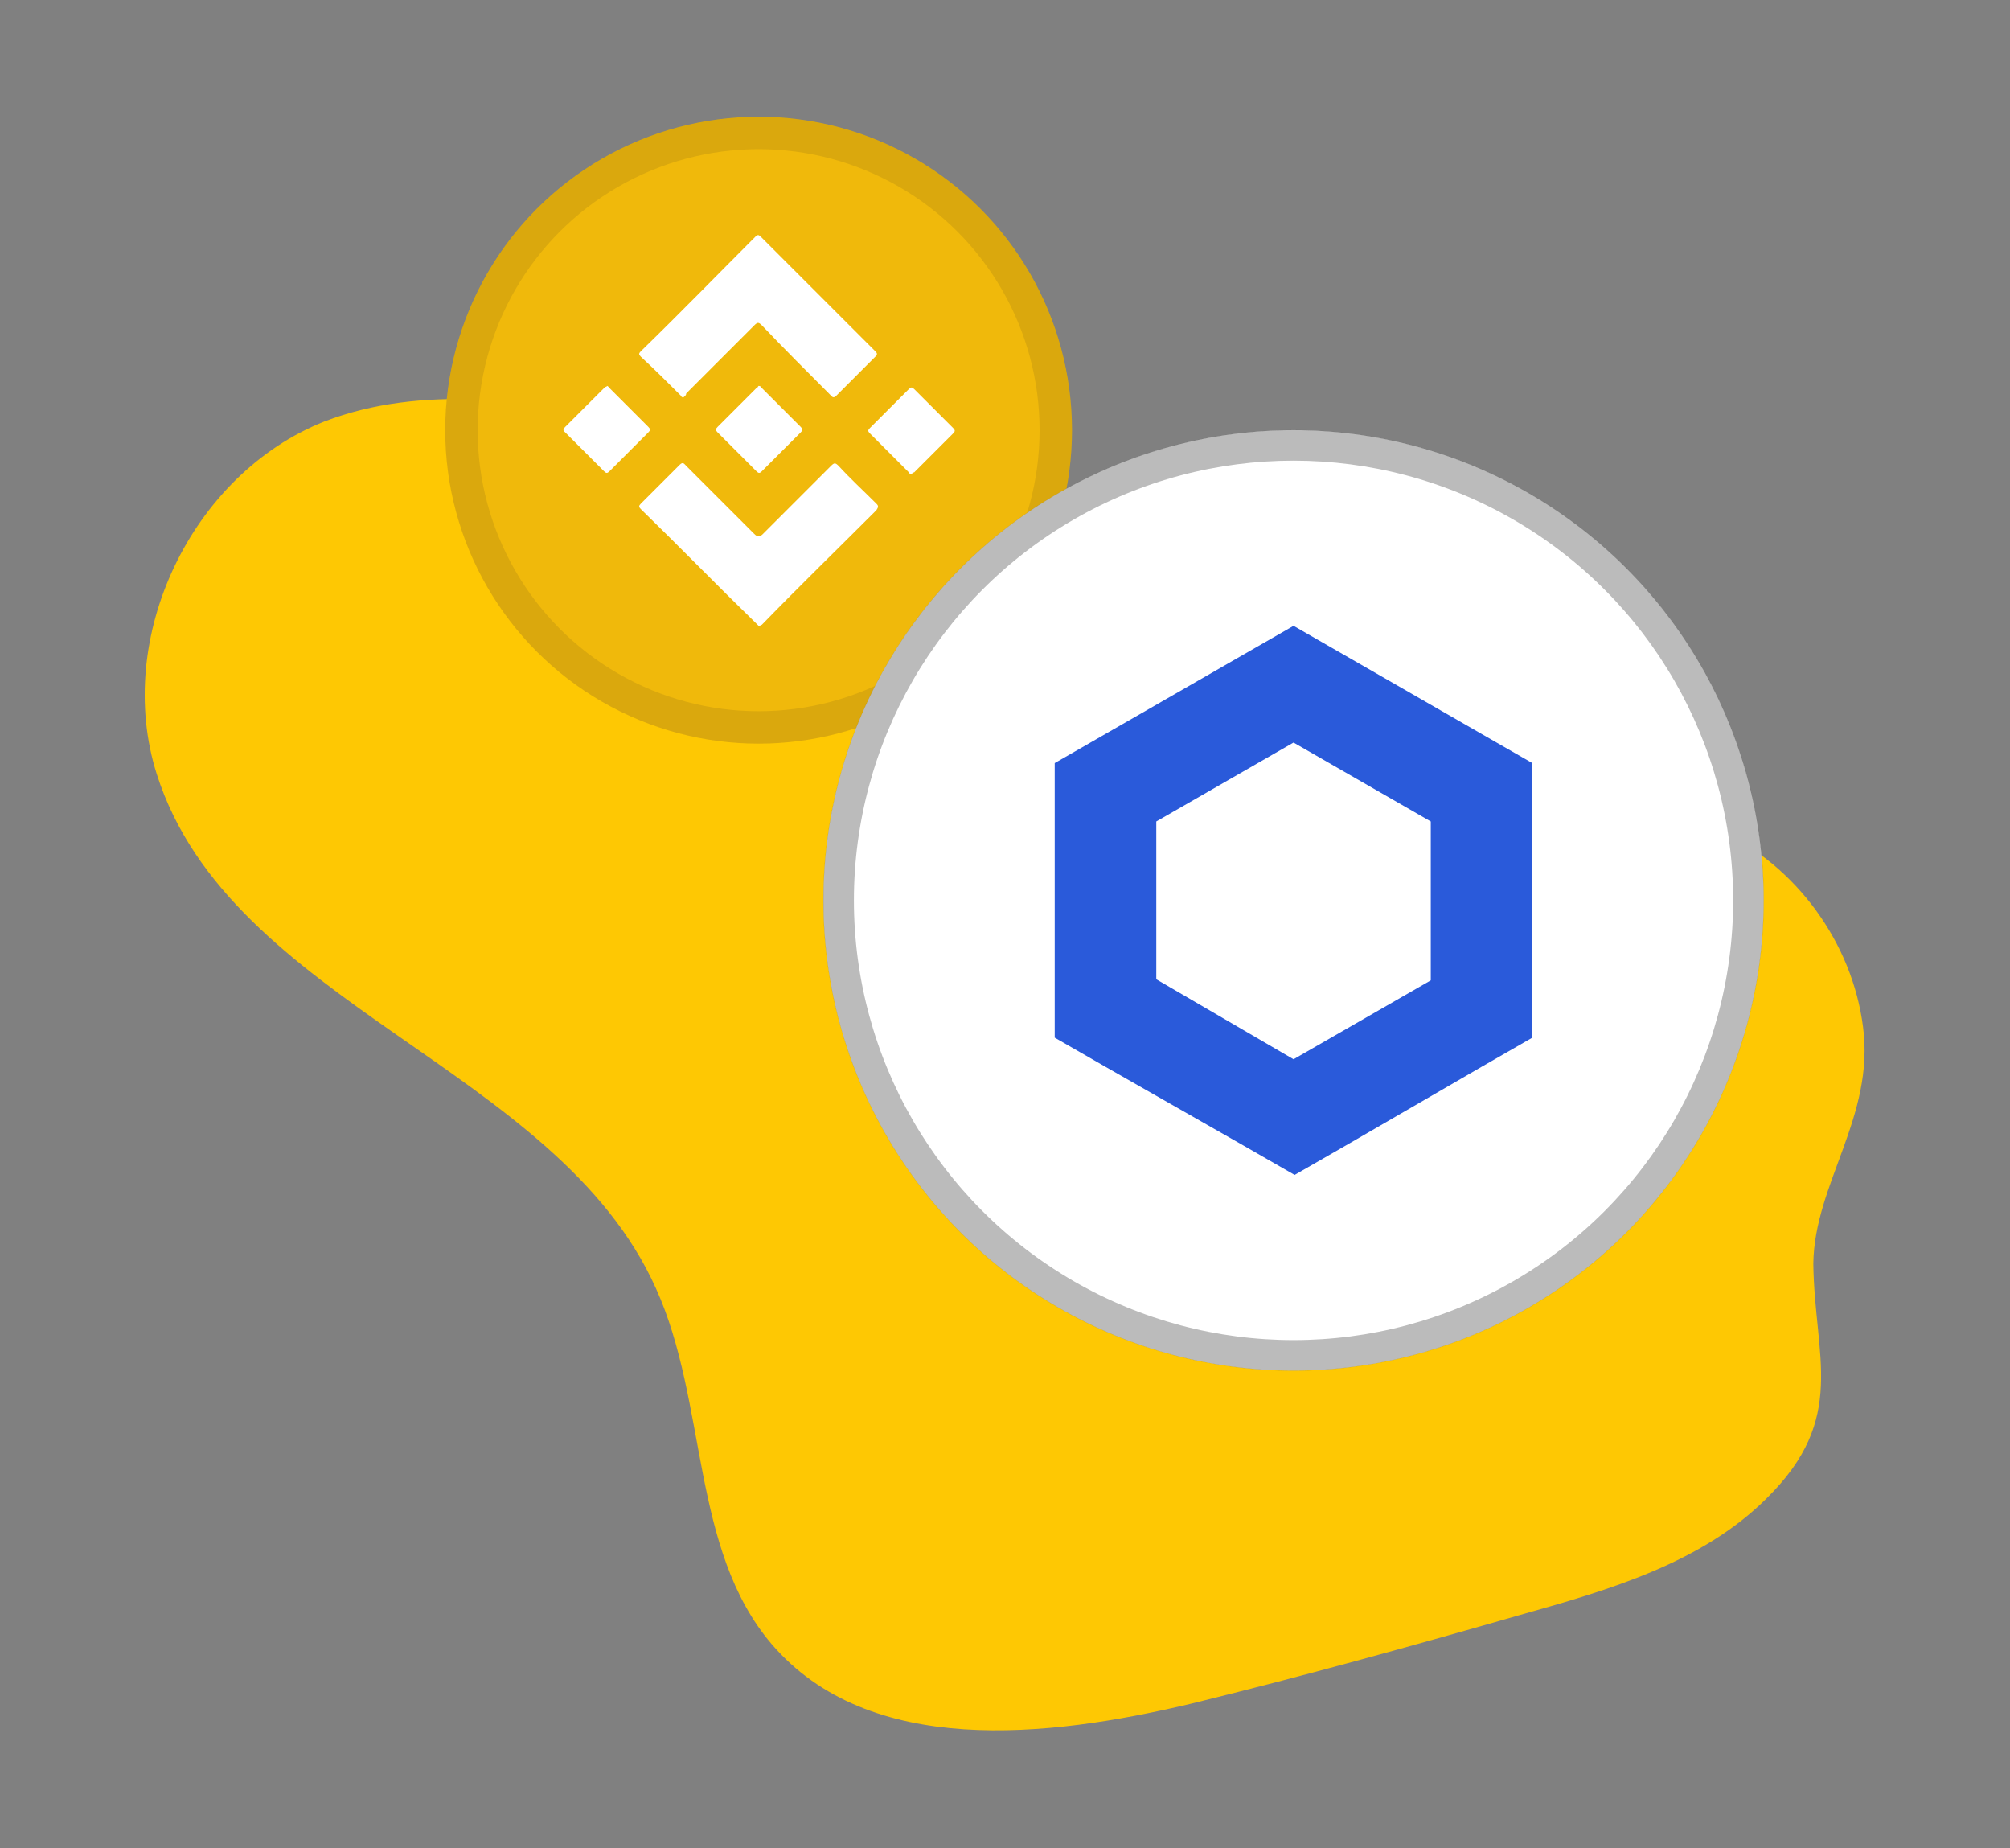 <?xml version="1.0" encoding="utf-8"?>
<!-- Generator: Adobe Illustrator 25.2.1, SVG Export Plug-In . SVG Version: 6.00 Build 0)  -->
<svg version="1.1" id="Layer_1" xmlns:v="https://vecta.io/nano"
	 xmlns="http://www.w3.org/2000/svg" xmlns:xlink="http://www.w3.org/1999/xlink" x="0px" y="0px" viewBox="0 0 186 171"
	 style="enable-background:new 0 0 186 171;" xml:space="preserve">
<rect x="0" y="0" width="186" height="171" fill="#808080" stroke="none"/>
<style type="text/css">
	.st0{fill:#FEC803;}
	.st1{fill:#F0B90B;}
	.st2{opacity:0.1;fill:none;stroke:#191326;stroke-width:3;enable-background:new    ;}
	.st3{fill:#FFFFFF;}
	.st4{opacity:0.4;fill:none;stroke:#565656;stroke-width:2.837;enable-background:new    ;}
	.st5{fill:#2A5ADA;}
</style>
<g>
	<path class="st0" d="M172.4,95c-1-7.8-6.2-14.9-13.3-18.2c-8.6-4-18.7-2.6-27.8-5.3c-11.8-3.5-20.4-13.3-30.9-19.8
		C88,44.1,73.2,41.4,58.8,38.8C49.2,37.1,39.1,35.5,30,39c-12.3,4.9-19.5,20-15.5,32.6c6.8,21.4,37,27.1,46.2,47.6
		c4.8,10.6,3.2,24.1,10.7,32.9c9,10.5,25.5,8.7,38.9,5.5c10.2-2.5,20.3-5.3,30.4-8.2c8.2-2.3,16.8-4.8,22.8-10.8
		c7.5-7.4,4.4-13.1,4.3-21.7C167.9,109.5,173.5,103.3,172.4,95z"/>
</g>
<circle class="st1" cx="70.2" cy="39.8" r="29"/>
<circle class="st2" cx="70.2" cy="39.8" r="27.5"/>
<circle class="st3" cx="119.7" cy="83.3" r="43.5"/>
<circle class="st4" cx="119.7" cy="83.3" r="42.1"/>
<g>
	<path class="st3" d="M63.2,36.8c-0.1-0.1-0.2-0.1-0.2-0.2c-1.2-1.2-2.4-2.4-3.7-3.6c-0.2-0.2-0.2-0.3,0-0.5
		c3.6-3.5,7.1-7.1,10.6-10.6c0.2-0.2,0.3-0.2,0.5,0c3.5,3.5,7.1,7.1,10.6,10.6c0.2,0.2,0.2,0.3,0,0.5c-1.2,1.2-2.4,2.4-3.6,3.6
		c-0.3,0.3-0.4,0.1-0.6-0.1c-2.1-2.1-4.2-4.2-6.3-6.4c-0.3-0.3-0.4-0.3-0.7,0c-2.1,2.1-4.2,4.2-6.3,6.3
		C63.5,36.6,63.3,36.7,63.2,36.8z"/>
	<path class="st3" d="M70.2,57.9c-0.1-0.1-0.1-0.1-0.2-0.2c-3.6-3.5-7.1-7.1-10.7-10.6c-0.2-0.2-0.2-0.3,0-0.5
		c1.2-1.2,2.4-2.4,3.6-3.6c0.3-0.3,0.4-0.1,0.6,0.1c2.1,2.1,4.2,4.2,6.3,6.3c0.3,0.3,0.5,0.3,0.8,0c2.1-2.1,4.2-4.2,6.3-6.3
		c0.3-0.3,0.4-0.3,0.7,0c1.1,1.2,2.3,2.3,3.5,3.5c0.2,0.2,0.2,0.3,0,0.6c-3.5,3.5-7.1,7-10.6,10.6C70.4,57.8,70.4,57.9,70.2,57.9z"
		/>
	<path class="st3" d="M56.2,35.7c0.1,0.1,0.2,0.1,0.2,0.2c1.2,1.2,2.4,2.4,3.6,3.6c0.2,0.2,0.2,0.3,0,0.5c-1.2,1.2-2.4,2.4-3.6,3.6
		c-0.2,0.2-0.3,0.2-0.5,0c-1.2-1.2-2.4-2.4-3.6-3.6c-0.1-0.1-0.3-0.2,0-0.5c1.2-1.2,2.5-2.5,3.7-3.7C56,35.8,56.1,35.8,56.2,35.7z"
		/>
	<path class="st3" d="M84.3,43.9c-0.1-0.1-0.2-0.1-0.2-0.2c-1.2-1.2-2.4-2.4-3.6-3.6c-0.2-0.2-0.2-0.3,0-0.5
		c1.2-1.2,2.4-2.4,3.6-3.6c0.2-0.2,0.3-0.2,0.5,0c1.2,1.2,2.4,2.4,3.6,3.6c0.2,0.2,0.2,0.3,0,0.5c-1.2,1.2-2.4,2.4-3.6,3.6
		C84.5,43.7,84.4,43.8,84.3,43.9z"/>
	<path class="st3" d="M70.2,35.7c0.2,0,0.2,0.1,0.3,0.2c1.2,1.2,2.4,2.4,3.6,3.6c0.2,0.2,0.2,0.3,0,0.5c-1.2,1.2-2.4,2.4-3.6,3.6
		c-0.2,0.2-0.3,0.2-0.5,0c-1.2-1.2-2.4-2.4-3.6-3.6c-0.2-0.2-0.2-0.3,0-0.5c1.2-1.2,2.4-2.4,3.6-3.6C70.1,35.9,70.1,35.8,70.2,35.7z
		"/>
</g>
<g id="Layer_2_1_">
	<g id="Layer_1-2">
		<path class="st5" d="M119.7,57.9l-4.7,2.7l-12.7,7.3l-4.7,2.7V96l4.7,2.7l12.8,7.3l4.7,2.7l4.7-2.7l12.6-7.3l4.7-2.7V70.6
			l-4.7-2.7l-12.7-7.3L119.7,57.9z M107,90.6V76l12.7-7.3l12.7,7.3v14.7L119.7,98L107,90.6z"/>
	</g>
</g>
</svg>
